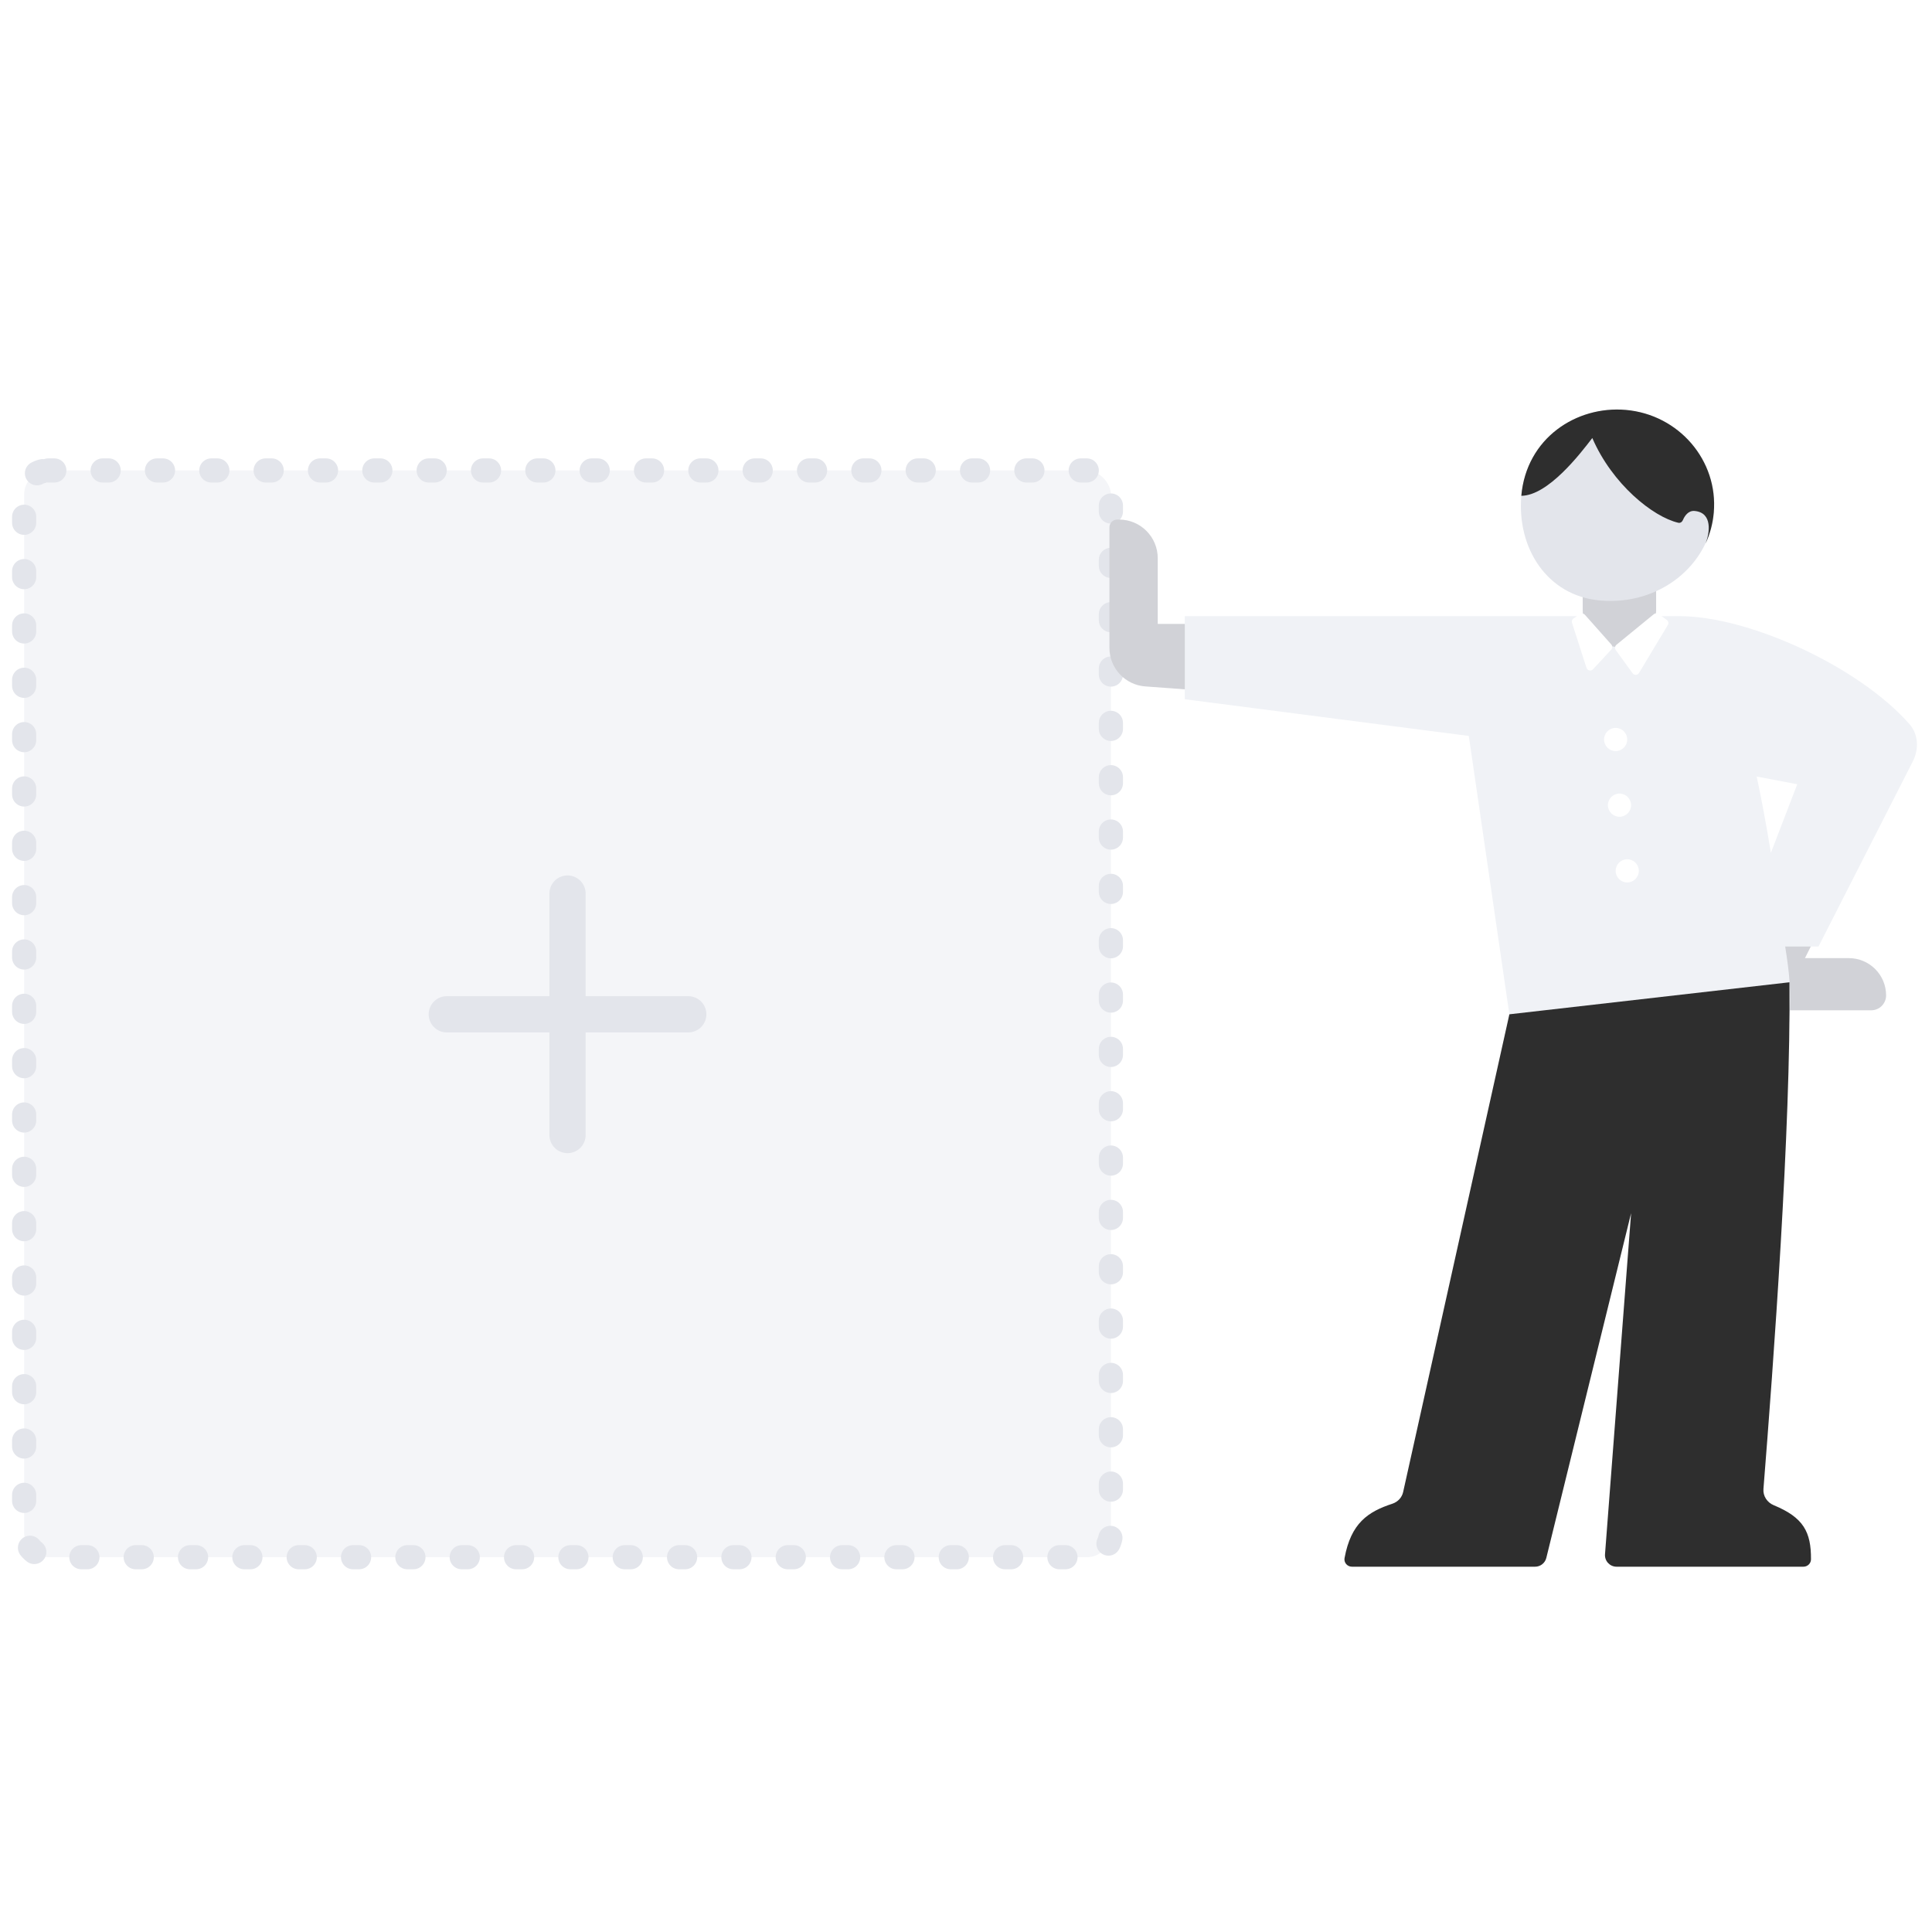 <svg width="160" height="160" viewBox="0 0 160 160" fill="none" xmlns="http://www.w3.org/2000/svg">
<rect width="160" height="160" fill="white"/>
<rect x="2" y="38.961" width="90" height="90" rx="2" fill="#F4F5F8" stroke="#E3E5EB" stroke-width="2" stroke-linecap="round" stroke-dasharray="0.5 4"/>
<path d="M37 84H57" stroke="#E3E5EB" stroke-width="3" stroke-linecap="round"/>
<path d="M47 74L47 94" stroke="#E3E5EB" stroke-width="3" stroke-linecap="round"/>
<path d="M95.879 51.668H113.639V58.228L94.844 56.846C93.172 56.723 91.879 55.331 91.879 53.655V43.668C91.879 43.315 92.165 43.028 92.519 43.028H92.679C94.446 43.028 95.879 44.461 95.879 46.228V51.668Z" fill="#D1D2D7"/>
<path d="M155.967 60.174L150.759 56.628L147.559 63.988L149.479 64.628L142.759 83.668H154.964C155.646 83.668 156.199 83.116 156.199 82.434C156.199 80.73 154.817 79.348 153.113 79.348H149.479L157.028 64.25C157.744 62.817 157.291 61.075 155.967 60.174Z" fill="#D1D2D7"/>
<path fill-rule="evenodd" clip-rule="evenodd" d="M148.194 84.628L124.999 84L121.64 60.948L98.12 57.908V51.028H139.08C144.889 51.028 153.993 55.246 158.137 59.973C158.884 60.825 158.924 62.048 158.41 63.057L150.6 78.388H147.842C148.194 80.628 148.354 82.068 148.194 84.628ZM148.841 64.948L145.481 64.308C145.798 65.778 146.234 68.03 146.657 70.628L148.841 64.948Z" fill="#F0F2F6"/>
<path d="M131.074 49.108L137.154 48.108V50.548C137.154 52.227 135.793 53.588 134.114 53.588C132.435 53.588 131.074 52.227 131.074 50.548V49.108Z" fill="#D1D2D7"/>
<path d="M133.44 53.371L131.258 50.916C131.152 50.797 130.974 50.774 130.842 50.863L130.314 51.214C130.195 51.294 130.143 51.442 130.187 51.578L131.386 55.308C131.461 55.541 131.759 55.607 131.925 55.428L133.435 53.801C133.548 53.68 133.55 53.494 133.44 53.371Z" fill="white"/>
<path d="M133.867 53.397L136.964 50.863C137.076 50.772 137.235 50.767 137.352 50.85L138.033 51.337C138.169 51.433 138.207 51.618 138.121 51.762L135.736 55.733C135.618 55.93 135.338 55.942 135.203 55.756L133.81 53.833C133.711 53.695 133.736 53.505 133.867 53.397Z" fill="white"/>
<path d="M125.991 41.06C125.613 45.374 128.113 49.345 132.514 49.73C137.48 50.165 141.553 46.768 141.93 42.455C142.307 38.141 139.045 34.333 134.644 33.947C130.242 33.562 126.368 36.747 125.991 41.06Z" fill="#E3E5EB"/>
<path d="M134.641 33.947C139.043 34.333 142.305 38.141 141.927 42.455C141.848 43.366 141.612 44.227 141.248 45.015C141.581 44.171 141.864 42.449 140.333 42.315C139.834 42.272 139.523 42.704 139.37 43.07C139.307 43.223 139.155 43.331 138.994 43.294C136.897 42.809 133.522 40.102 131.868 36.275L131.863 36.281C130.871 37.574 128.213 41.041 125.988 41.06C126.407 36.279 130.551 33.59 134.641 33.947Z" fill="#2E2E2E"/>
<path d="M116.203 123.56L125 84L148.195 81.348C148.319 93.362 146.86 113.032 146.041 123.314C145.994 123.899 146.355 124.433 146.897 124.657C149.359 125.672 149.992 126.872 149.978 129.137C149.976 129.479 149.692 129.748 149.35 129.748H133.877C133.318 129.748 132.877 129.272 132.92 128.715L135.081 100.468L128.06 129.017C127.955 129.447 127.57 129.748 127.128 129.748H111.965C111.58 129.748 111.28 129.41 111.35 129.032C111.884 126.134 113.287 125.195 115.309 124.532C115.756 124.385 116.103 124.021 116.203 123.56Z" fill="#2E2E2E"/>
<circle cx="133.8" cy="61.241" r="0.96" fill="white"/>
<circle cx="134.12" cy="66.681" r="0.96" fill="white"/>
<circle cx="134.761" cy="72.121" r="0.96" fill="white"/>
</svg>

